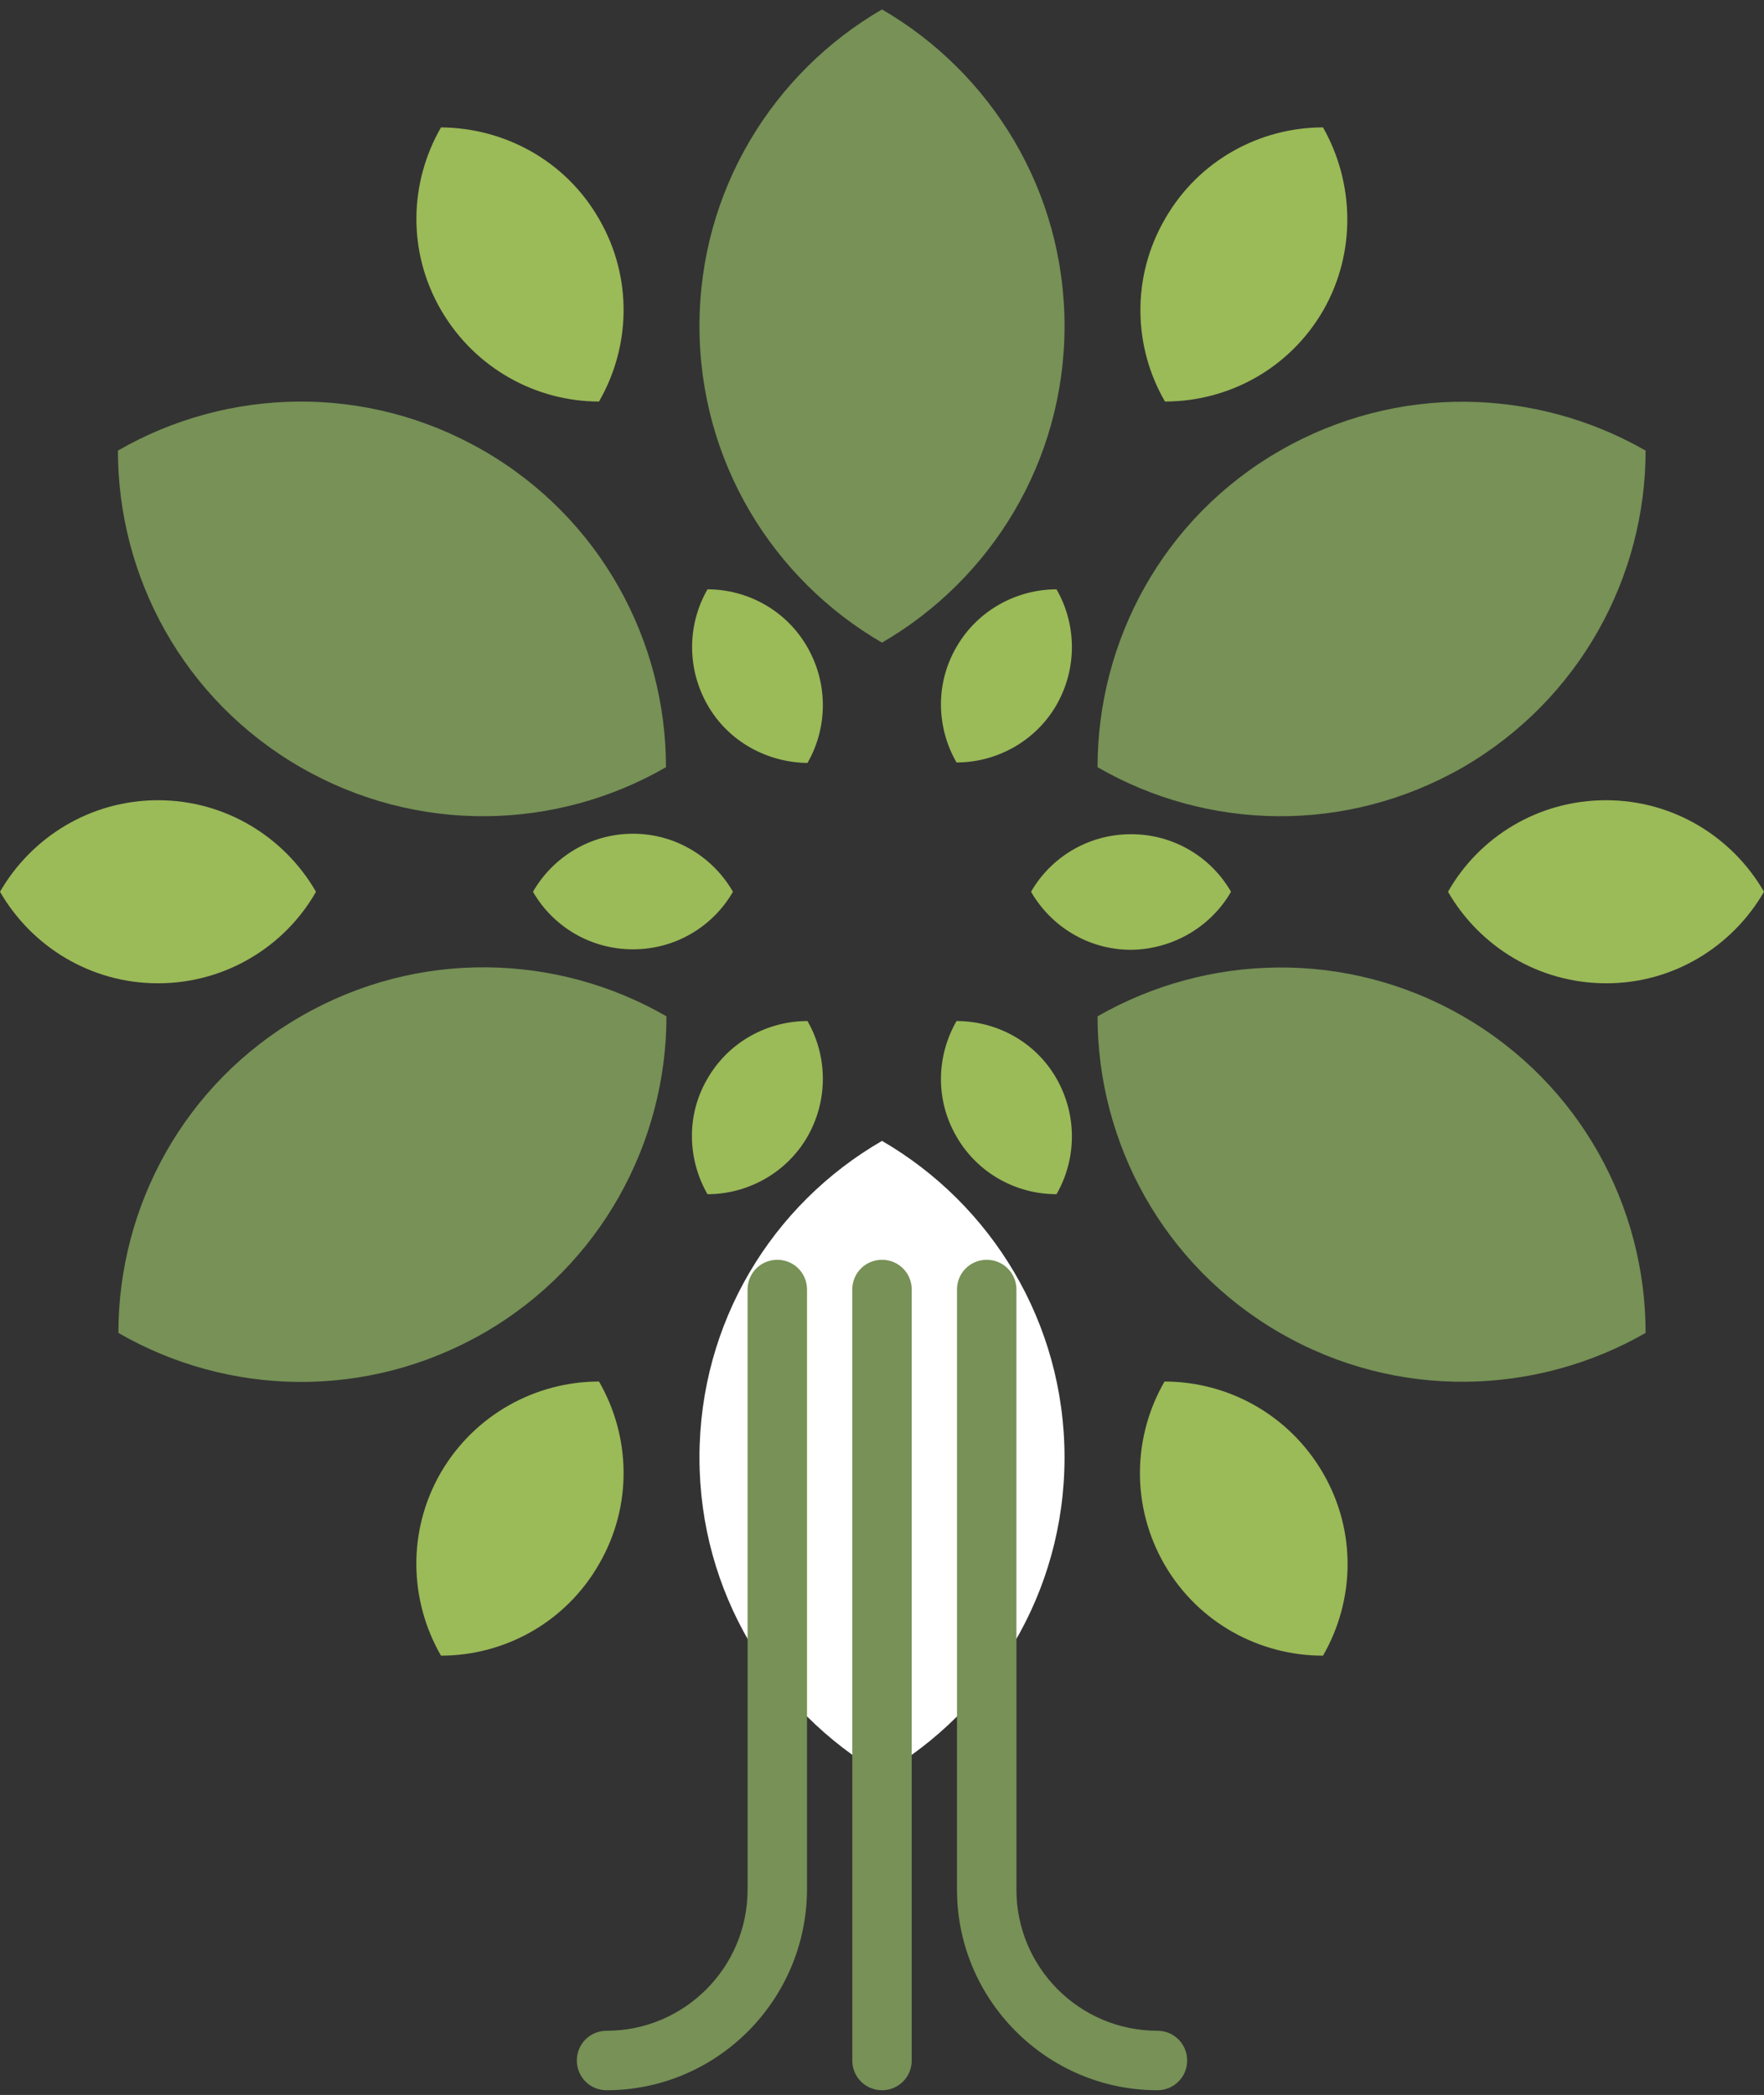<?xml version="1.0" encoding="utf-8"?>
<!-- Generator: Adobe Illustrator 22.0.1, SVG Export Plug-In . SVG Version: 6.00 Build 0)  -->
<svg version="1.1" id="Слой_1" xmlns="http://www.w3.org/2000/svg" xmlns:xlink="http://www.w3.org/1999/xlink" x="0px" y="0px"
	 viewBox="0 0 374 444" style="enable-background:new 0 0 374 444;" xml:space="preserve">
<rect x="0" y="0" width="374" height="444" fill="#333333" stroke="none"/>
<style type="text/css">
	.st0{fill:#9BBA58;}
	.st1{fill:#FFFFFF;}
	.st2{fill:#779156;}
</style>
<g>
	<g>
		<g>
			<g>
				<path class="st0" d="M150,124.9c-4.2,7.3-4.5,16.6,0,24.5c4.5,7.9,12.8,12.2,21.2,12.3c4.2-7.3,4.5-16.6,0-24.5
					C166.7,129.3,158.4,124.9,150,124.9z"/>
				<path class="st0" d="M113,189c4.2,7.3,12.1,12.2,21.2,12.2c9.1,0,17-4.9,21.2-12.2c-4.2-7.3-12.1-12.3-21.2-12.3
					C125.1,176.7,117.2,181.7,113,189z"/>
				<path class="st0" d="M150,253.1c8.4,0,16.7-4.4,21.2-12.2c4.5-7.9,4.2-17.2,0-24.5c-8.5,0-16.7,4.4-21.2,12.2
					C145.4,236.4,145.8,245.8,150,253.1z"/>
				<path class="st0" d="M224,253.1c4.2-7.3,4.5-16.6,0-24.5c-4.5-7.9-12.8-12.2-21.2-12.2c-4.2,7.3-4.6,16.6,0,24.5
					C207.3,248.7,215.5,253.1,224,253.1z"/>
				<path class="st0" d="M261,189c-4.2-7.3-12.1-12.2-21.2-12.2c-9.1,0-17,4.9-21.2,12.2c4.2,7.3,12.1,12.3,21.2,12.3
					C248.8,201.2,256.8,196.3,261,189z"/>
				<path class="st0" d="M224,124.9c-8.4,0-16.7,4.4-21.2,12.2c-4.6,7.9-4.2,17.2,0,24.5c8.4,0,16.7-4.4,21.2-12.2
					C228.5,141.5,228.2,132.2,224,124.9z"/>
			</g>
			<g>
				<path class="st1" d="M187,376c23.1-13.4,38.7-38.4,38.7-67.1c0-28.7-15.6-53.7-38.7-67.1c-23.2,13.4-38.7,38.4-38.7,67.1
					C148.3,337.5,163.8,362.5,187,376z"/>
				<path class="st2" d="M187,2c-23.1,13.4-38.7,38.4-38.7,67.1c0,28.7,15.6,53.7,38.7,67.1c23.1-13.4,38.7-38.4,38.7-67.1
					S210.1,15.4,187,2z"/>
				<path class="st2" d="M25,95.5c0,26.8,13.9,52.8,38.7,67.1s54.3,13.4,77.5,0c0-26.8-13.9-52.8-38.7-67.1S48.2,82.1,25,95.5z"/>
				<path class="st2" d="M25.1,282.5c23.2,13.4,52.6,14.3,77.5,0c24.8-14.3,38.7-40.4,38.7-67.1c-23.2-13.4-52.7-14.3-77.5,0
					C39,229.7,25.1,255.7,25.1,282.5z"/>
				<path class="st2" d="M348.9,282.5c0-26.8-13.9-52.8-38.7-67.1c-24.8-14.3-54.3-13.3-77.5,0c0,26.8,13.9,52.8,38.7,67.1
					S325.7,295.8,348.9,282.5z"/>
				<path class="st2" d="M348.9,95.5c-23.2-13.3-52.6-14.3-77.5,0s-38.7,40.4-38.7,67.1c23.2,13.4,52.6,14.3,77.5,0
					C335,148.2,348.9,122.2,348.9,95.5z"/>
			</g>
			<g>
				<path class="st0" d="M93.5,27c-6.7,11.6-7.2,26.3,0,38.7c7.2,12.4,20.2,19.4,33.5,19.4c6.7-11.6,7.2-26.3,0-38.7
					C119.9,34,106.9,27.1,93.5,27z"/>
				<path class="st0" d="M0,189c6.7,11.6,19.2,19.4,33.5,19.4s26.9-7.8,33.5-19.4c-6.7-11.6-19.2-19.4-33.5-19.4S6.7,177.4,0,189z"
					/>
				<path class="st0" d="M93.5,350.9c13.4,0,26.4-7,33.5-19.4c7.2-12.4,6.7-27.1,0-38.7c-13.4,0-26.4,7-33.6,19.4
					C86.3,324.6,86.8,339.3,93.5,350.9z"/>
				<path class="st0" d="M280.5,350.9c6.7-11.6,7.2-26.3,0-38.7c-7.2-12.4-20.2-19.4-33.6-19.4c-6.7,11.6-7.2,26.3,0,38.8
					C254.1,344,267.1,350.9,280.5,350.9z"/>
				<path class="st0" d="M374,189c-6.7-11.6-19.2-19.4-33.5-19.4c-14.4,0-26.9,7.8-33.5,19.4c6.7,11.6,19.2,19.4,33.6,19.4
					C354.8,208.4,367.3,200.6,374,189z"/>
				<path class="st0" d="M280.5,27c-13.4,0-26.4,7-33.5,19.4c-7.2,12.4-6.7,27.2,0,38.7c13.4,0,26.4-6.9,33.6-19.4
					C287.6,53.4,287.1,38.6,280.5,27z"/>
			</g>
		</g>
		<g>
			<g>
				<path class="st2" d="M128.6,443c-3.5,0-6.3-2.8-6.3-6.3s2.8-6.3,6.3-6.3c16.5,0,29.9-13.4,29.9-29.9V273.3
					c0-3.5,2.8-6.3,6.3-6.3s6.3,2.8,6.3,6.3v127.2C171,423.9,152,443,128.6,443z"/>
			</g>
			<g>
				<path class="st2" d="M245.4,443c-23.4,0-42.5-19.1-42.5-42.5V273.3c0-3.5,2.8-6.3,6.3-6.3s6.3,2.8,6.3,6.3v127.2
					c0,16.5,13.4,29.9,29.9,29.9c3.5,0,6.3,2.8,6.3,6.3S248.9,443,245.4,443z"/>
			</g>
			<g>
				<path class="st2" d="M187,443c-3.5,0-6.3-2.8-6.3-6.3V273.3c0-3.5,2.8-6.3,6.3-6.3s6.3,2.8,6.3,6.3v163.4
					C193.3,440.2,190.5,443,187,443z"/>
			</g>
		</g>
	</g>
</g>
</svg>
